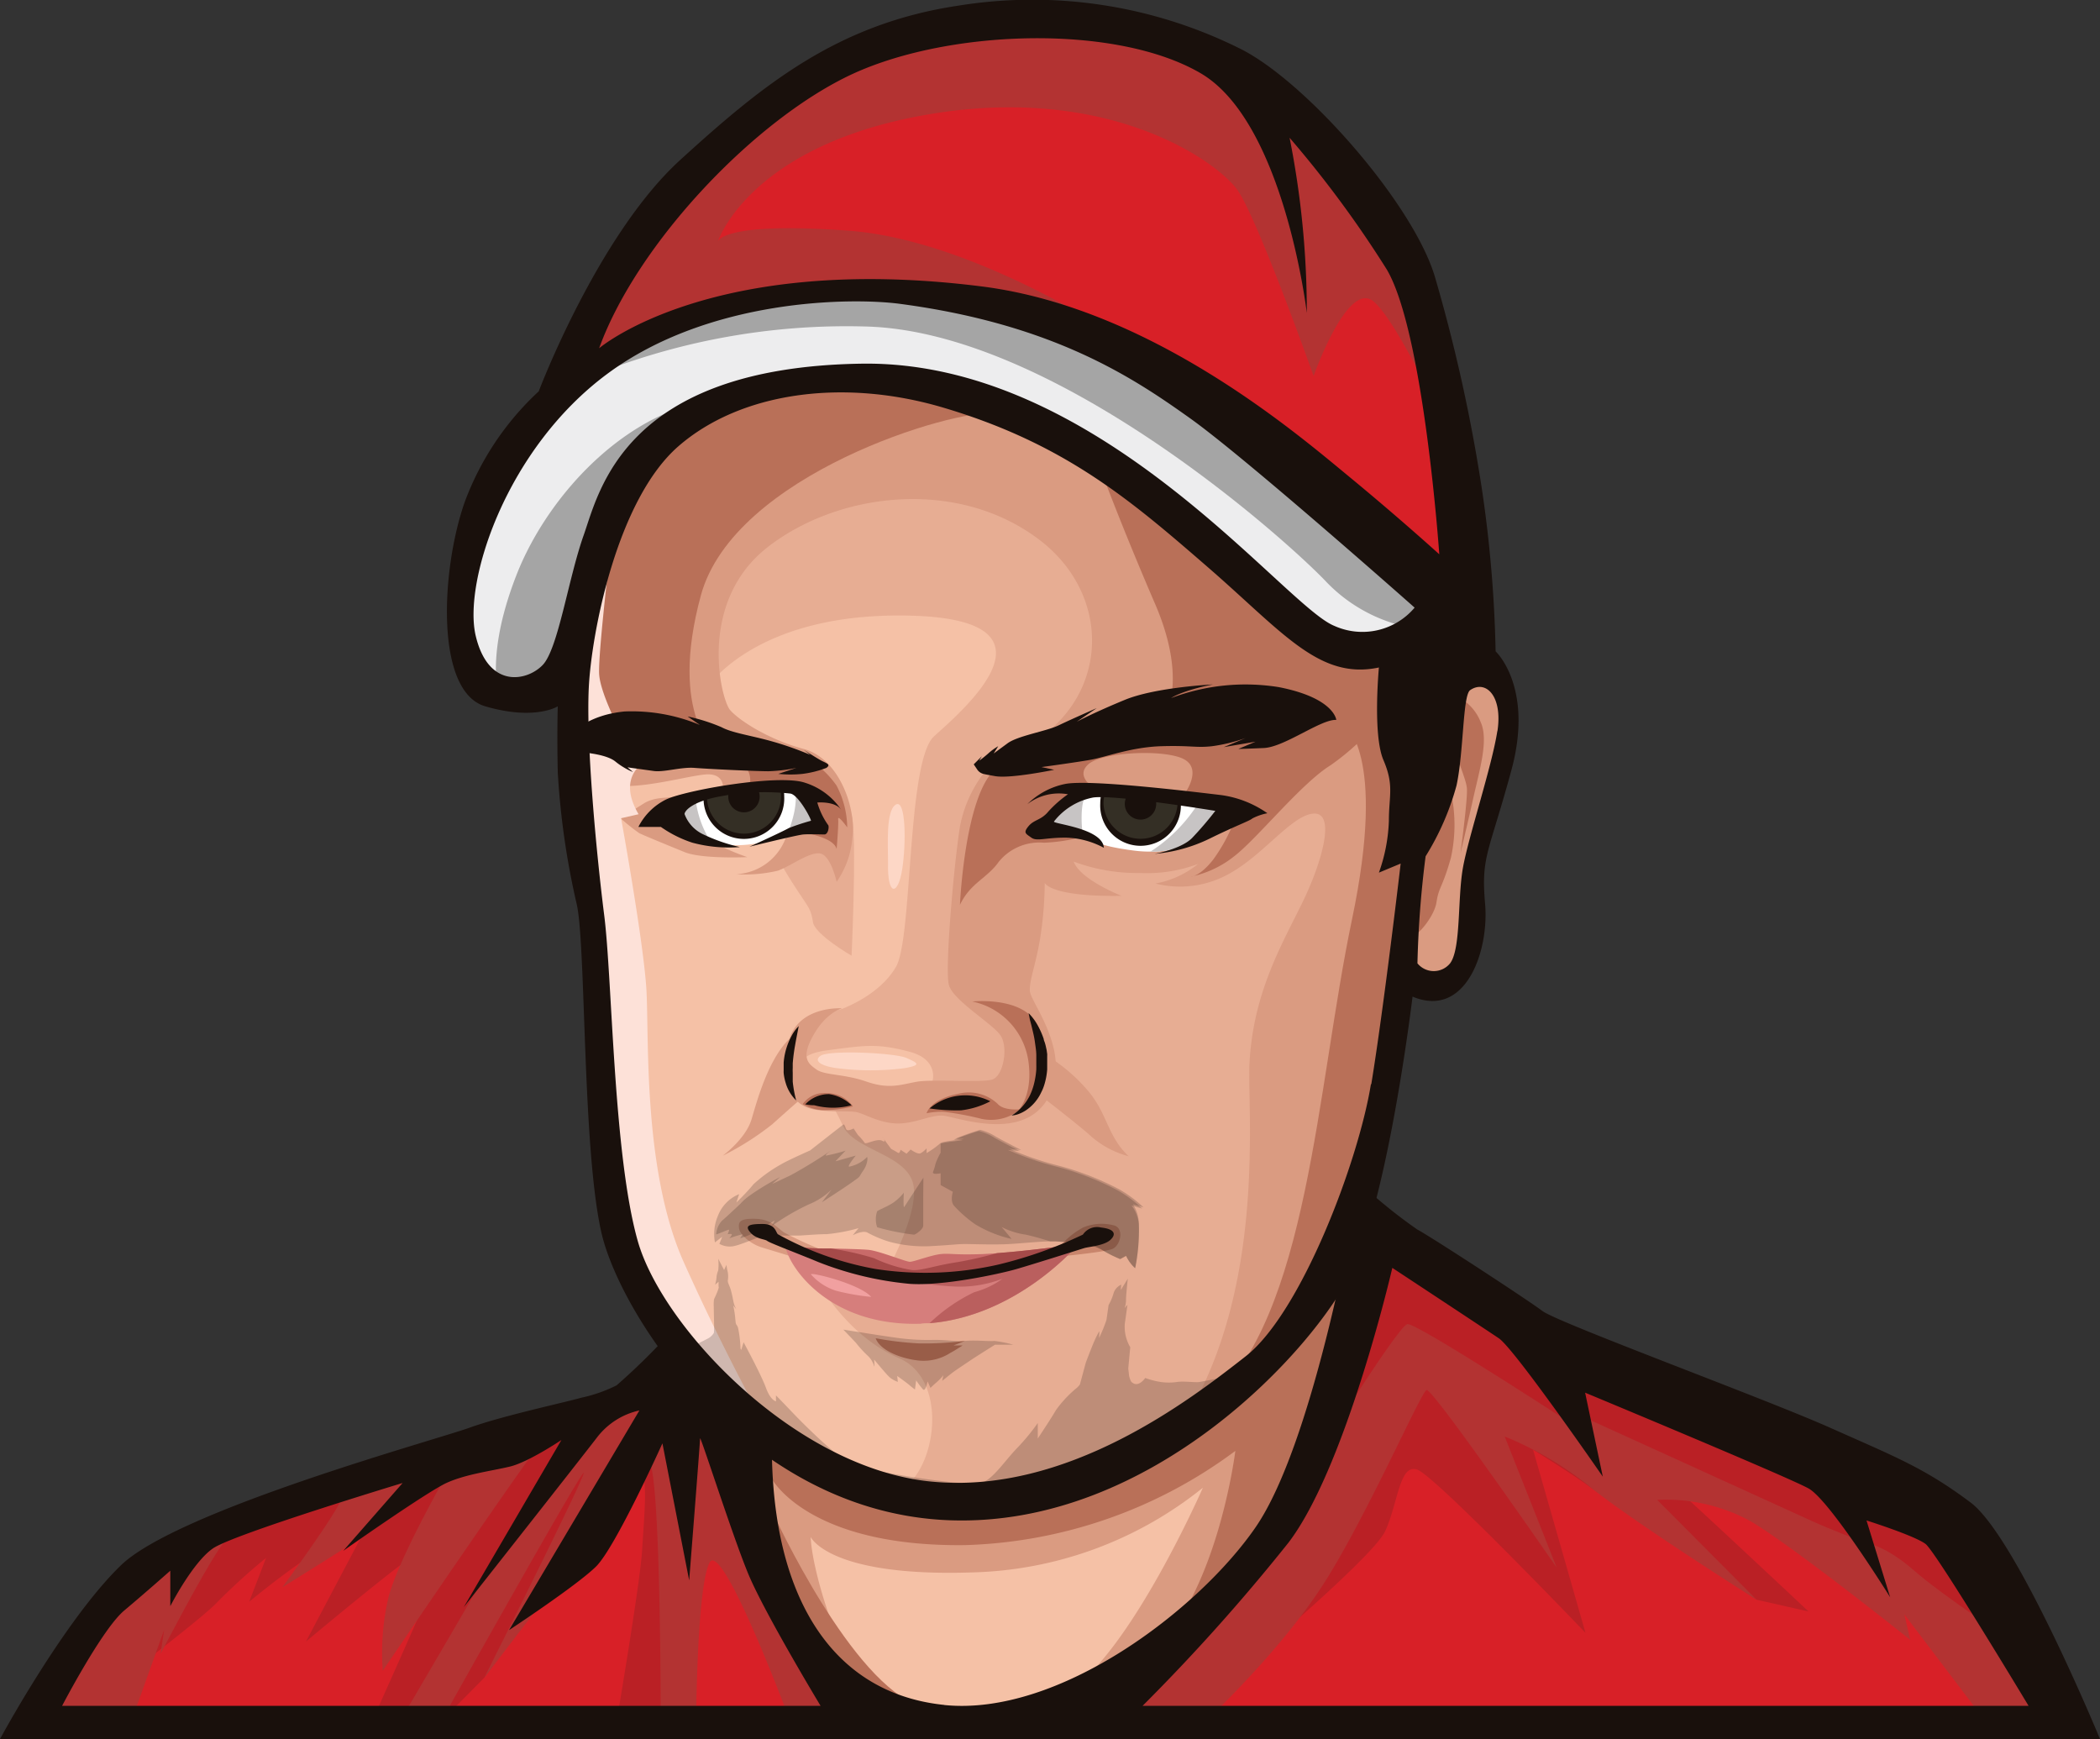 <svg xmlns="http://www.w3.org/2000/svg" viewBox="0 0 231.58 191.75"><rect x="0" y="0" width="231.58" height="191.75" fill="#333333" stroke="none"/><defs><style>.cls-1{fill:#f5c1a6;}.cls-2{fill:#d82027;}.cls-3{fill:#ba2025;}.cls-4{fill:#b33332;}.cls-5,.cls-8{fill:#da9b81;}.cls-6{fill:#b97058;}.cls-12,.cls-7{fill:#19100c;}.cls-8{opacity:0.5;}.cls-9{fill:#ededee;}.cls-10{fill:#c96a69;}.cls-11{fill:#d67e7c;}.cls-12{opacity:0.2;}.cls-13{fill:#fde1d8;}.cls-14{fill:#ba5f5e;}.cls-15{fill:#f1a0a0;}.cls-16{fill:#a54a49;}.cls-17{fill:#fdd7c6;}.cls-18{fill:#a5a5a5;}.cls-19{fill:#fff;}.cls-20{fill:#342f25;}.cls-21{fill:#c7c4c4;}</style></defs><g id="Layer_2" data-name="Layer 2"><g id="Layer_1-2" data-name="Layer 1"><path class="cls-1" d="M150.15,141.6s-6,22.39-13.17,31.91a95,95,0,0,1-16,16.3H95.66l-.18-.17c-1.12-1.11-7.45-7.54-10.4-14.3-3.26-7.44-2.7-18.4-2.7-18.4a37.27,37.27,0,0,0,23.48,8.43c13.88-.2,33-12.85,36.34-17.81s6.12-9.28,6.12-9.28Z"/><path class="cls-2" d="M228.45,189.81H3.72s7.23-13.89,12.91-17.5,33.15-12.13,33.15-12.13,13.35-4.5,15.14-4.7S75.51,151,75.51,151s4.29,4.2,4.39,4.49,5.5,16.14,6.71,20.15,9.42,12.42,9.23,13.3,24.35,0,24.35,0,20.15-17.11,23.28-24.35,9.78-27.75,9.78-27.75l20.83,12s35.89,14.9,40.39,17.93S228.45,189.81,228.45,189.81Z"/><path class="cls-3" d="M134.24,186.16s17.09-14.21,18.52-17.34,1.55-7.44,3.52-6.78,18.56,18,18.56,18l-5.78-20.19s4.49,2.77,6.39,4.2,18.25,12.34,18.25,12.34l5.74,1.3s-16.95-15.94-17.86-16.44,12.78.37,14.21,2.08-22.8-13.81-23.32-14.14-19.71-9.38-19.71-9.38Z"/><path class="cls-3" d="M68,189.81s2.61-15.35,2.81-18.87.78-8.91-.4-8.47S53.4,185,53.4,185l-4.75,4.79s6.9-15,6.21-14.28-11.34,15.26-11.34,15.26H40.59s8.42-18.68,8.46-19.46-1.49-.82-3.09,0S33.74,181,33.74,181l7.06-13.36s-1.36.7-4.22,2.31a100.11,100.11,0,0,0-9.1,6.66l1.86-4.83A67.75,67.75,0,0,0,24,176.62c-1.37,1.55-10.76,8.69-10.76,8.69l8.32-15.64s41.69-13.35,42.54-13.77,9.58-6,9.58-6l7.84,7.5s-4.51,10.9-5.1,11.47-2.76.56-3.23,3.4.7,18.48.7,18.48Z"/><path class="cls-4" d="M87.14,189.81c-.2-.59-7.53-20.14-8.9-17.5s-1.47,17.11-1.47,17.11l-3.91-.2s0-30.52-1.57-28S53.4,185,53.4,185s11.44-22.79,10.95-22.59-15.7,27.38-15.7,27.38l-5.13,1s18.58-31.59,18.39-32-.88-1-2,0-17.7,25.43-17.7,25.43a26.66,26.66,0,0,1,.59-7.92c1-4.21,6.45-13.7,6.45-13.7s-4,3.28-7.12,5.42-11,7-11,7,7.39-10,6.65-10.36-11.56,3.67-13.07,5.4-7,12.3-7,12.3l.39-2.64-3.62,10.07H2.44S14.26,174,17.84,171.62s49.6-16.4,50.16-17.2,5.64-4.48,5.64-4.48l8.81,9.46s-.53,7.65,2,13.69,11.16,16.72,11.16,16.72Z"/><path class="cls-4" d="M132.94,189.81s7.82-7.3,12.65-14.6,11.08-21.7,11.73-21.94,14.35,19.59,14.35,19.59l-5.74-14.47a37.46,37.46,0,0,1,9.52,5.65c5.21,4.13,18.25,12.34,18.25,12.34l-10.95-11a19.56,19.56,0,0,1,10.17,2.28c4.7,2.73,17.74,13.16,17.74,13.16L210,178l9,11.86h7.69s-9.51-19.8-14.34-22.16-29.6-11.64-35.47-15.6-25.29-15.83-25.29-15.83-7.41,26.49-10.17,30.77-21.23,21.94-21.23,21.94Z"/><path class="cls-3" d="M143.5,163c.75-.75,10.63-16.82,11.7-17s20.35,12.45,20.35,12.45l-2.11-2.74s24.5,11.14,26.36,12,5.67,2.31,5.67,2.31,2.35.29,5.58,3.13,11.11,8,11.11,8l-11.67-16.47S175.6,150,174.84,149.41s-14.75-9.67-15.53-9.61-7.72-3.58-7.72-3.58-2.45,12.42-3.92,14.77S143.5,163,143.5,163Z"/><path class="cls-5" d="M150.15,141.6s-6,22.39-13.17,31.91a91.18,91.18,0,0,1-10.9,11.9c-3,2.78-5.14,4.4-5.14,4.4h-6.38a8.9,8.9,0,0,1,3-3.13c7-4.17,15.09-22.64,15.09-22.64a42.23,42.23,0,0,1-25.46,9.34c-15.81.52-17.79-3.91-17.79-3.91s0,2.61,1.92,8.34,9.38,11.51,9.38,11.51a38.54,38.54,0,0,1-5.25.32c-1.12-1.11-7.45-7.54-10.4-14.3-1.82-4.16-2.45-9.43-2.65-13.26-.16-3-.05-5.14-.05-5.14a37.27,37.27,0,0,0,23.48,8.43c13.88-.2,33-12.85,36.34-17.81s6.12-9.28,6.12-9.28Z"/><path class="cls-6" d="M150.15,141.6s-6,22.39-13.17,31.91a91.18,91.18,0,0,1-10.9,11.9,3.6,3.6,0,0,1,1.2-3.37c7.09-6.9,8.95-22.06,8.95-22.06a52.38,52.38,0,0,1-29.81,10.39C89,170.58,85.08,163,85.08,163s-1.09-.3-2.65-.9c-.16-3-.05-5.14-.05-5.14a37.27,37.27,0,0,0,23.48,8.43c13.88-.2,33-12.85,36.34-17.81s6.12-9.28,6.12-9.28Z"/><path class="cls-6" d="M85.38,167.12s8.58,18.65,16.12,21C101.5,188.09,87.24,187.56,85.38,167.12Z"/><path class="cls-7" d="M217.31,165.67c-5.09-3.81-8.22-5-15.46-8.23s-30-11.57-31.75-12.88-12.12-8.08-13.82-9a55.79,55.79,0,0,1-6.11-4.92L73.35,147.56A72,72,0,0,1,68,152.75a16.12,16.12,0,0,1-3.91,1.37c-2.06.58-8.71,2-12.36,3.32s-32.14,9.1-38.4,15.16S0,191.75,0,191.75H231.58S222.39,169.47,217.31,165.67ZM6.85,188.09s4.4-8.45,6.84-10.5,5.09-4.4,5.09-4.4v3.91s2.44-4.79,4.69-6.36,20.93-7.22,20.93-7.22L37.85,171s9.29-6.55,11.44-7.51,4.89-1.29,6.94-1.78,5.68-2.93,5.68-2.93L51.15,177.2s12.61-16,14.67-18.68a8.06,8.06,0,0,1,4.69-3L56.14,179.74s7.43-4.89,9.58-7,7.33-13.59,7.33-13.59L76,174.26s1.2-15.16,1.2-15.65,3.52,10.57,5.29,14.87,8,14.61,8,14.61Zm97.27-.1c-12.65-1.31-19.18-12.38-19-29.21s64-24.39,64-24.39-4.4,24.91-10.65,34S116.77,189.29,104.12,188Zm37.95-17.87c6.39-8.34,11.47-30.32,11.47-30.32s10,6.59,11.74,7.76,11.47,15.26,11.47,15.26l-1.95-9.26s22.29,9.26,24.64,10.56,9,12,9,12l-2.61-8.47s5.35,1.69,6.52,2.6,11.35,17.84,11.35,17.84H126A214.34,214.34,0,0,0,142.07,170.12Z"/><path class="cls-1" d="M156,94.1s-3.39,31.69-7.43,41.6c-2.23,5.45-8.79,14.51-18.2,21.24-7.67,5.49-17.24,9.44-27.88,8.62a31.75,31.75,0,0,1-4.71-.72h0c-20.35-4.68-29.32-28.06-29.93-31-.65-3.13-3.17-30.38-3-32.08s-1.44-11.5-1.67-16.11c0-.36,0-.68,0-1v-13S66,54.33,77.12,46a21.27,21.27,0,0,1,10.13-4.18C106.86,39.2,123,52.11,123,52.11S137.23,66.33,144.68,70s9.84,1.56,9.84,1.56S157.07,85.38,156,94.1Z"/><path class="cls-5" d="M90.66,137.82a38.64,38.64,0,0,1-4.21-1.93c-.8-.56-1.41-1.45-3.13-1.5s-1.92.32-1.82,1.05,1.3,1.73,2.5,2.1,4,1.22,4.41,1.33S90.66,137.82,90.66,137.82Z"/><path class="cls-6" d="M116.67,137.69a9,9,0,0,1,2.77-2.34,5.32,5.32,0,0,1,3.38-.24c1.15.26.8,2.16-.12,2.59s-7.54,1-7.54,1Z"/><path class="cls-8" d="M88.37,117.22c.08.29.14.5.15.55S88.31,117.59,88.37,117.22Z"/><path class="cls-8" d="M156,94.1s-3.39,31.69-7.43,41.6c-2.23,5.45-8.79,14.51-18.2,21.24-7.67,5.49-17.24,9.44-27.88,8.62a31.75,31.75,0,0,1-4.71-.72c5.21-.52,7.43-12.45,1.4-15.06S90,141,90,141l7.89-1s3.89-7,2.67-9.91-6.45-3.39-7.63-6-1.68-2.66-1.68-2.66l5.28.05a32.73,32.73,0,0,0,5.25-.81c1.22-.47,2.24-3.7-1.41-4.68s-5-.72-9.06-.19c-2.29.29-2.89,1-3,1.47a6.44,6.44,0,0,1-.07-3.56c.62-1.59,4.57-2.45,4.57-2.45s4.15-1.46,6-4.66S100,83.93,103,81.19s15-12.78-2.38-13.3-22.69,8-22.69,8L76,61.12s0-3,1.16-15.13a21.27,21.27,0,0,1,10.13-4.18C106.86,39.2,123,52.11,123,52.11S137.23,66.33,144.68,70s9.84,1.56,9.84,1.56S157.07,85.38,156,94.1Z"/><path class="cls-8" d="M93.91,105.38s.53-11.58.12-14.92-4.51-3.4-4.51-3.4L88.6,93l-2.19,2.74s.56,1,1.67,2.67,1.37,1.89,1.57,3.26S93.91,105.38,93.91,105.38Z"/><path class="cls-5" d="M160.06,74.68s3.91-.45,5.18,1.08,1.2,7.84,0,10.78-2.83,7.17-2.77,10.17-.45,17-7.62,10.4l1-14.77Z"/><path class="cls-9" d="M160.51,65.41a15,15,0,0,1-2.58,3.41c-2.07,2.06-5.33,4-9.62,2.64-7.81-2.53-26.28-26-44.84-28.17-9.12-1.1-16.65-1-22.48.62C75,45.62,70.71,49,68.39,54.59a151.11,151.11,0,0,0-6.78,20.09,14.29,14.29,0,0,1-6.81,1,6,6,0,0,1-2.58-1c-3.52-2.56,0-17.81,0-17.81A53.67,53.67,0,0,1,64.64,41.7a36.94,36.94,0,0,1,18.1-8.47c20.08-3,35.2.71,46.81,8.23S160.51,65.41,160.51,65.41Z"/><path class="cls-2" d="M161.89,66.59s-18.14-18.38-38.74-28.3a62.9,62.9,0,0,0-16.68-5.62c-26.34-4.46-43.25,8.79-43.25,8.79C64.7,33.94,72.62,20.09,87,10.65s35.34-10.83,46-4.83,22.17,21.26,23.22,25.56c.42,1.71,1.4,7.65,2.42,14.18C160.25,55.41,161.89,66.59,161.89,66.59Z"/><path class="cls-5" d="M156,94.1s-3.39,31.69-7.43,41.6c-2,4.84-7.38,12.53-15.15,18.9h0c-1,.8-2,1.58-3,2.33,9.29-14.74,7.11-34.46,7.37-39.68.4-7.87,3.66-13.25,5.87-17.81s3.65-9.91,1.18-9.73-5.68,4.84-9.72,6.86a11.07,11.07,0,0,1-7.71.85,10.36,10.36,0,0,0,4.71-2.16,16,16,0,0,1-6.39,1A20,20,0,0,1,118.4,95c.72,2,5.28,3.78,5.28,3.78-7.89.13-8.47-1.43-8.47-1.43a41.12,41.12,0,0,1-.53,6.26c-.52,3-1.17,4.43-1.11,5.67s4.77,6.84,2,11.8-10.25,2-11.62,1.93-3.1.9-5,.87-3.49-1-4.43-1.24-4.17.13-5.74-.62S86,119.17,86.93,115s5.94-3.82,5.94-3.82-1.72.4-3.16,2.94-.58,3.16.33,3.81,3,.46,5.54,1.34,3.85.29,5.57,0,7,.13,8.25-.23,1.83-3.58.92-4.89-5.22-3.85-5.68-5.54.53-13.1,1.22-17.47a14.08,14.08,0,0,1,3.89-7.34c12.53-4.08,13.87-17.44,4.87-24.28s-22.1-5.29-29.93.78-5.21,16.82-4.17,18,4.3,3.27,8.13,4.29S94.43,89,94,92.32a9.84,9.84,0,0,1-1.74,4.91s-.65-3-1.87-3.13S87.3,95.44,85.8,96a15.53,15.53,0,0,1-4.6.39,6.14,6.14,0,0,0,5.51-4.17s-10-.59-8.73.29a26.51,26.51,0,0,0,4.43,2s-5,.23-6.91-.55-4.4-1.8-5-2.09a21.1,21.1,0,0,1-2.08-1.66L71,88.59c1.24-.78,2.73-.55,3.29-.75s5.43-1.19,5.43-1.19,0-1.45-2-1.25-6.16,1.4-9.35,1.27a18.47,18.47,0,0,1-5.08-1c0-.36,0-.68,0-1v-13s4.41-27.25,24-29.86S123,52.11,123,52.11,137.23,66.33,144.68,70s9.84,1.56,9.84,1.56.21,1.15.49,3C155.69,79.08,156.77,87.89,156,94.1Z"/><path class="cls-6" d="M111.82,122.94s2.11-1.49,1.62-5.68a7.87,7.87,0,0,0-6.22-6.83s4.63-.5,6.66,1.8S115.73,121.26,111.82,122.94Z"/><path class="cls-6" d="M105.62,120.62A4.64,4.64,0,0,1,110,121.7c.71.83,2.54.61,2.54.61a5.1,5.1,0,0,1-4.3,1.06,33.37,33.37,0,0,0-4.17-.78,8.28,8.28,0,0,0-1.89.16S102.56,121.22,105.62,120.62Z"/><path class="cls-6" d="M94.06,122a3.44,3.44,0,0,0-2.89-1.46,2.86,2.86,0,0,0-2.65,1.2,4.67,4.67,0,0,0,2.66.66A12.4,12.4,0,0,0,94.06,122Z"/><path class="cls-6" d="M105.86,99.77s.52-11.93,3.86-14.93,18.66-5.67,18.66-5.67,2.7-4-1-12.58S121.46,52,121.46,52,135,64.57,140.9,67.68a50,50,0,0,0,9.32,4.09c.39.1,2.72.31,2.72.31v6.28a27.5,27.5,0,0,1-6.18,6c-3.26,2-8.17,8.17-10.69,10.08a11.29,11.29,0,0,1-4.74,2.22s1,0,2.48-1.91a19.1,19.1,0,0,0,2.35-4.35s-.13-1.44-1-1.61-4.65-1.09-4.65-1.09,2.12-2.72.17-3.92-9-.9-10.61.45.61,2.69.61,2.69-2.74,1.48-2.87,1.57-1.82,2.17-2.26,2.52,4,1.21,4,1.21a18.93,18.93,0,0,1-4.43.7,5.76,5.76,0,0,0-5,2.13C108.86,96.84,107,97.36,105.86,99.77Z"/><path class="cls-6" d="M79.09,83s-5.43-4-1.8-17.35,28-20.6,32.43-20.08S90,36.2,77.29,44.29,64.16,67.57,64.16,67.57v13s4.4.42,5.18.52S79.09,83,79.09,83Z"/><path class="cls-6" d="M92.26,93.62s.23-2.69.17-3.28,1,.89,1,.89a10.22,10.22,0,0,0-1.19-4.63,10.78,10.78,0,0,0-2.87-2.77H81.67s1.54,1.4.91,2.88c0,0,4.59-.41,5.44.11s1.5,3,1.56,3.13.39.72.28.91a11.82,11.82,0,0,1-2.17.82S91.89,92.1,92.26,93.62Z"/><path class="cls-5" d="M88.08,121.38s-1.08.93-2.91,2.58a31.13,31.13,0,0,1-5.48,3.48s2.52-1.83,3.18-4,2.17-8.09,5.43-9.82Z"/><path class="cls-5" d="M115.5,116.43a18.9,18.9,0,0,1,4.66,4.06c2,2.49,2,4.82,4.3,7A10.19,10.19,0,0,1,120,125c-2.64-2.22-5.27-4.19-5.27-4.19Z"/><path class="cls-10" d="M117.59,137.35c-1.06.44-11.26,4.08-17.29,3.61s-13.46-3.51-13.69-3.61a32.24,32.24,0,0,0,5,.31c1.9.05,3.73.09,4.3.17,1.21.17,4,1.3,4.43,1.3s2.35-.74,3.39-.85,1.39.11,4.62,0l1.6-.09C113.18,137.94,117.44,137.37,117.59,137.35Z"/><path class="cls-11" d="M118.77,137.35c-.1.11-6.66,7.77-16.26,8.55-.33,0-.66,0-1,.06-10.21.3-14.6-6.39-14.91-8.61,0,0,4.24,3.11,12.71,3.38.65,0,1.33,0,2,0A53.21,53.21,0,0,0,118.77,137.35Z"/><path class="cls-12" d="M125.59,135a21.23,21.23,0,0,1-.41,4.84,4.3,4.3,0,0,1-1-1.36l-.65.35a14.36,14.36,0,0,1-1.72-.84,5.42,5.42,0,0,0-2.22-.82c-.78-.1-2.51-.26-3.2-.29h-.58c-1.07,0-3.09.21-4.47.29-1.69.1-4.14,0-4.92,0s-1.4.1-3.55.22a14.61,14.61,0,0,1-4.83-.48,12.92,12.92,0,0,1-2.38-1c-.55-.29-1.63.3-1.63.3l.65-.79a19.35,19.35,0,0,1-3.49.66c-1.1,0-2.72.16-3.19.16s-3.62,0-3.81,0-2.12.88-3.13,1.13a2.33,2.33,0,0,1-1.73-.22l.31-.78-.8.62a5.08,5.08,0,0,1,.33-2.93,4.22,4.22,0,0,1,2.34-2.39l-.3.92s1.18-1.14,1.87-2a15.85,15.85,0,0,1,3.08-2.22c.63-.39,3.18-1.52,3.18-1.52S92.87,124.08,93,124s.2.27.33.53.8-.1.8-.1l.47.71a6.34,6.34,0,0,1,.75.87c.1.23,1.37-.52,1.92-.23s.14-.29,0-.45l1,1.35s.56.3.75.43.29-.33.29-.33l.66.43.45-.46s.75.55,1.08.42a2.36,2.36,0,0,0,.68-.55l0,.52a9.37,9.37,0,0,0,1.5-1.07.39.39,0,0,1,.2-.1c.59-.19,2.32-.33,2.41-.39a5.72,5.72,0,0,0-1,0,27.74,27.74,0,0,1,2.8-1,5.9,5.9,0,0,1,1.78.78c1.12.62,2.74,1.44,2.74,1.44l-1.3-.13a34.08,34.08,0,0,0,5.58,1.9,31.85,31.85,0,0,1,6.52,2.56,13.55,13.55,0,0,1,2.69,2l-1.17-.34A4.07,4.07,0,0,1,125.59,135Z"/><path class="cls-12" d="M101.81,131.92s0,2.83,0,3.22-.75.92-1,1a25,25,0,0,1-4.08-.82,2.72,2.72,0,0,1,0-1.76c.16-.16,1.08-.49,1.76-.94a5.48,5.48,0,0,0,1.18-1.11s-.1,1.82.06,1.56,2.1-3.22,2.1-3.22Z"/><path class="cls-12" d="M125.59,135a21.23,21.23,0,0,1-.41,4.84,4.3,4.3,0,0,1-1-1.36l-.65.35a14.36,14.36,0,0,1-1.72-.84,5.42,5.42,0,0,0-2.22-.82c-.78-.1-2.51-.26-3.2-.29h-.58c-1.1-.35-2.13-.63-2.74-.75a8.48,8.48,0,0,1-2.61-.83s1,1.18,1.09,1.31a13.48,13.48,0,0,1-4-1.61,14.16,14.16,0,0,1-2.3-2c-.52-.53-.17-1.59-.17-1.59l-1.35-.74v-1.3s-1,.22-.83-.18.22-.74.31-1a8.24,8.24,0,0,1,.52-1.09s0-.45,0-1c.59-.19,2.32-.33,2.41-.39a5.72,5.72,0,0,0-1,0,27.74,27.74,0,0,1,2.8-1,5.9,5.9,0,0,1,1.78.78c1.12.62,2.74,1.44,2.74,1.44l-1.3-.13a34.08,34.08,0,0,0,5.58,1.9,31.85,31.85,0,0,1,6.52,2.56,13.55,13.55,0,0,1,2.69,2l-1.17-.34A4.07,4.07,0,0,1,125.59,135Z"/><path class="cls-12" d="M95.58,127.61c.1-.2.2.62-.39,1.47s-.17.52-1.13,1.21-3.43,2.28-3.43,2.28l1.07-1.4a7.76,7.76,0,0,1-2.51,1.63,26.41,26.41,0,0,0-4.09,2.39l.34-.63s-1.06.65-1.76,1.1a10.48,10.48,0,0,1-2.05.88,3.08,3.08,0,0,1,.29-.45,12.05,12.05,0,0,0-1.49.45s.33-.38.26-.45-.45,0-.45,0,.24-.5.13-.5-1.48.61-1.39.5a2.42,2.42,0,0,1,.63-1.48c.63-.54,2.17-2,2.17-2l-.41.63s0-.48,1.37-1.46,3.28-2,3.28-2l-.87.77,2-.94a51.94,51.94,0,0,0,4.69-2.89s-1,.68-.73.7a19.2,19.2,0,0,0,2.13-.54l-1.11,1.17,2.24-.63s-1,1.22-.72,1.22A3.74,3.74,0,0,0,95.58,127.61Z"/><path class="cls-6" d="M96.57,147.56a36.6,36.6,0,0,0,4.81.57,35.76,35.76,0,0,0,5.05-.28l-1.27.5h1s-1,.65-1.34.81a5.43,5.43,0,0,1-3.58.85C99.2,149.78,97,148.83,96.57,147.56Z"/><path class="cls-13" d="M67.58,58.32s-1.65,13.65-1.51,16,2.78,7.21,3,7.57a22,22,0,0,0,2.25,2s-3.46,1.54-.9,5.89l-1.93.44S71,104,71.29,109.23s-.39,19.89,4.11,29.94,9.1,18.27,9.1,18.27S70,148.35,67.87,133.87,63.79,92.74,63.5,88.72s-.28-5.28-.28-8.18a68.57,68.57,0,0,1,.54-11.7C64.48,64.73,67.58,58.32,67.58,58.32Z"/><path class="cls-6" d="M156,94.1s-3.39,31.69-7.43,41.6c-2,4.84-7.38,12.53-15.15,18.9,10.85-9.43,11.76-34.55,15.67-53.2S148.2,80,148.2,79.63c0,0,3.83-3.09,6.81-5.1C155.69,79.08,156.77,87.89,156,94.1Z"/><path class="cls-12" d="M93,146.61s4.89.78,6.25.95a25.08,25.08,0,0,0,3.78.18c1.58,0,2.27.21,3.45.11s2.82.08,3.12,0a13.11,13.11,0,0,1,2.13.42h-2s-2.27,1.42-2.73,1.74-1.63,1.08-2,1.37-1.1.88-1.1.88l.13-.62a5.8,5.8,0,0,1-.75.78c-.39.33-.67.62-.67.62l-.32-.72s-.22,1.15-.5.89a11.07,11.07,0,0,1-.76-1l-.13,1a6.86,6.86,0,0,1-.62-.49c-.43-.36-1.34-1-1.34-1l.07.65a3,3,0,0,1-.85-.46c-.36-.29-1.76-2-1.76-2s.06.92,0,.75a2.49,2.49,0,0,0-.74-1.2,12.26,12.26,0,0,1-1.25-1.37C94.21,147.86,93,146.61,93,146.61Z"/><path class="cls-12" d="M132.22,152.39c-.45.06-1.76-.13-2.48,0a6.38,6.38,0,0,1-1.69,0,8.86,8.86,0,0,1-1.76-.45s-.72,1.09-1.44.5l-.09-.07a2.35,2.35,0,0,1-.25-.69l-.09-.78.16-1.72.06-.63a4.44,4.44,0,0,1-.6-2.6c.1-.68.29-2.08.29-2.08l-.31.36a2.54,2.54,0,0,0,.15-.85c0-.59.2-2.39.2-2.39s-.62,1-.72,1.18,0-.52,0-.52a1.52,1.52,0,0,0-.83.88,5.8,5.8,0,0,1-.57,1.37l-.23,1.63a16,16,0,0,1-.82,2s.07-.84,0-.71a13.58,13.58,0,0,0-.71,1.5c-.33.81-.75,1.92-.75,1.92l-.65,2.41a2.48,2.48,0,0,1-.32.36,12.84,12.84,0,0,0-2.33,2.48c-.39.71-2,3.13-2,3.13v-1.71a23.28,23.28,0,0,1-2.27,2.75c-1.44,1.5-2.56,3.3-3.86,3.83s-12.44-1.22-14.27-2-5.84-4.89-6.77-5.87-1.7-1.76-1.7-1.76v.65s-.59-.07-1.11-1.5S82,148,82,148l-.26.85-.08-.15a12.73,12.73,0,0,0-.28-2.33c-.22-.52-.22-.13-.29-.91a11.11,11.11,0,0,0-.23-1.5l.33.39a3.13,3.13,0,0,1-.33-.94c-.13-.62-.06-.36-.22-1s-.4-.92-.38-1.21a2.78,2.78,0,0,0,0-.91,6.84,6.84,0,0,1-.15-.82l-.26.56-.65-1.24a5.46,5.46,0,0,1,0,1.3,2.84,2.84,0,0,0-.18.65c0,.36-.16.92-.16.92l.38-.33v.56s.12-.07-.19.68-.31.55-.34,1,.1,3.29,0,3.42h0a1.72,1.72,0,0,1-.68.62c-1,.51-2.47,1.24-2.47,1.24s7.42,13.11,22.29,16,33.4-7,39.18-13.38C137,151.46,132.68,152.32,132.22,152.39Z"/><path class="cls-6" d="M161.06,77a5.28,5.28,0,0,1,2.22,2.61c.91,2-.13,5.3-.83,8.47s-1.35,5.74-1.39,6,.83-6.13.7-7.21-.89-2.48-1.25-4.39S161.06,77,161.06,77Z"/><path class="cls-6" d="M160,87.32a16.85,16.85,0,0,1,0,7.26c-.94,3.35-1.33,3.17-1.59,4.91s-2.61,4.35-2.65,3.39.11-8.34.53-9.43S159.37,87.1,160,87.32Z"/><path class="cls-14" d="M118.77,137.35c-.1.11-6.66,7.77-16.26,8.55a18.79,18.79,0,0,1,4.93-3.42,9.44,9.44,0,0,0,3.11-1.48,13.24,13.24,0,0,1-5,.87,38.14,38.14,0,0,1-6.6-.87l.4-.27c.65,0,1.33,0,2,0A53.21,53.21,0,0,0,118.77,137.35Z"/><path class="cls-15" d="M96.07,143a24.94,24.94,0,0,1-3.84-.67,6.15,6.15,0,0,1-2.8-1.81C89.32,140.22,94.82,141.56,96.07,143Z"/><path class="cls-16" d="M117.59,137.35c-1.06.44-11.26,4.08-17.29,3.61s-13.46-3.51-13.69-3.61a32.24,32.24,0,0,0,5,.31,32.86,32.86,0,0,1,4.77,1.07,15.54,15.54,0,0,0,4.18,1.31c1.08.09,2.39-.47,5-.87a42,42,0,0,0,4.39-1C113.18,137.94,117.44,137.37,117.59,137.35Z"/><path class="cls-17" d="M92.29,117.78c-1.29-.16-2.72-.67-1.83-1.35s8.22-.35,9.52.23,1.63.78-.23,1.12A29.53,29.53,0,0,1,92.29,117.78Z"/><path class="cls-17" d="M97.93,95.14c0-2-.26-5.73.85-6.42s1.17,4.21.71,7.14S97.84,98.86,97.93,95.14Z"/><path class="cls-4" d="M158.71,45.56c-2-4.22-5.35-10.76-7.25-12.33-2.87-2.37-6.6,8.23-6.6,8.23s-6.18-17.38-8.4-20.51-14.15-11.71-34-8.35c-18.56,3.14-22.81,12.68-23.29,14,.28-.49,2.14-2.06,14.31-1.17,14.32,1,31.14,12.52,31.14,12.52l-1.44.39a62.9,62.9,0,0,0-16.68-5.62c-26.34-4.46-43.25,8.79-43.25,8.79C64.7,33.94,72.62,20.09,87,10.65s35.34-10.83,46-4.83,22.17,21.26,23.22,25.56C156.71,33.09,157.69,39,158.71,45.56Z"/><path class="cls-18" d="M81,43.91C75,45.62,70.71,49,68.39,54.59a151.11,151.11,0,0,0-6.78,20.09,14.29,14.29,0,0,1-6.81,1c-.3-2.36-.15-6.34,2.12-12.19C60.56,54.07,70.26,43.94,81,43.91Z"/><path class="cls-18" d="M160.51,65.41a15,15,0,0,1-2.58,3.41,16.5,16.5,0,0,1-1.64.51A17.4,17.4,0,0,1,146.11,64c-4.83-5-30.16-27.54-50.72-28A74.85,74.85,0,0,0,64.64,41.7a36.94,36.94,0,0,1,18.1-8.47c20.08-3,35.2.71,46.81,8.23S160.51,65.41,160.51,65.41Z"/><path class="cls-19" d="M136.09,89.38l-.43.35c-.77.62-2.36,1.89-3.07,2.39a9.35,9.35,0,0,1-5.72,1.78,13.2,13.2,0,0,1-1.73-.1c-4.22-.53-5-1.29-5-1.29l-.69-.19a35.65,35.65,0,0,1-3.9-1.26c-.34-.25,2-2.61,3.84-3.63a3.81,3.81,0,0,1,1.29-.46h.8c.63,0,1.5.09,2.51.18s1.91.2,3,.33c.82.1,1.66.22,2.49.34l.37,0,.66.11a29.9,29.9,0,0,1,5.06,1.12A2.56,2.56,0,0,1,136.09,89.38Z"/><path class="cls-19" d="M90.3,90.42a3,3,0,0,1-.9.68L86.81,92l-.68.23a13.61,13.61,0,0,1-7.37.77l-.34-.07c-3.48-.85-5-2.71-4.57-3.37a7,7,0,0,1,2.84-1.57h0l.91-.3.37-.1A21.47,21.47,0,0,1,80.52,87c.28-.05.56-.08.85-.11l1.95-.22c1-.1,1.82-.18,2.57-.2h.38a7,7,0,0,1,1.31.11,1.84,1.84,0,0,1,.76.32C89.29,87.61,90.46,90.12,90.3,90.42Z"/><path class="cls-7" d="M130.22,88.6a4.45,4.45,0,1,1-8.89,0,4.57,4.57,0,0,1,.17-1.23h.38c.63,0,1.5.08,2.51.18s1.92.19,3,.32l2.49.34.37.06C130.21,88.39,130.22,88.49,130.22,88.6Z"/><path class="cls-20" d="M129.86,88.6a4.09,4.09,0,0,1-8.17,0,4.15,4.15,0,0,1,.19-1.22c.63,0,1.5.08,2.51.18s1.92.19,3,.32l2.49.34C129.85,88.35,129.86,88.48,129.86,88.6Z"/><path class="cls-7" d="M127.5,88.6a1.73,1.73,0,1,1-3.11-1c.91.08,1.92.19,3,.32A1.75,1.75,0,0,1,127.5,88.6Z"/><path class="cls-7" d="M86.48,87.84a4.45,4.45,0,1,1-8.89,0,1.41,1.41,0,0,1,0-.2l.37-.1A21.47,21.47,0,0,1,80.52,87c.28-.05.56-.08.85-.11l1.95-.22c1-.1,1.82-.18,2.57-.2h.38A4.41,4.41,0,0,1,86.48,87.84Z"/><path class="cls-20" d="M86.12,87.84a4.08,4.08,0,1,1-8.16,0c0-.1,0-.2,0-.3A21.47,21.47,0,0,1,80.52,87c.28-.05.56-.08.85-.11l1.95-.22c1-.1,1.82-.18,2.57-.2A4,4,0,0,1,86.12,87.84Z"/><path class="cls-7" d="M83.77,87.84a1.73,1.73,0,1,1-3.46,0,1.76,1.76,0,0,1,.21-.83c.28-.05.56-.08.85-.11l1.95-.22A1.71,1.71,0,0,1,83.77,87.84Z"/><path class="cls-21" d="M119.8,87.71c-.64.54-.61,3.14-.35,4.61a35.65,35.65,0,0,1-3.9-1.26c-.34-.25,2-2.61,3.84-3.63C119.81,87.45,120,87.54,119.8,87.71Z"/><path class="cls-21" d="M135.66,89.73c-.77.62-2.36,1.89-3.07,2.39a9.35,9.35,0,0,1-5.72,1.78,17.33,17.33,0,0,0,5.06-5,16.31,16.31,0,0,1-1.47-.75,1,1,0,0,1,0-.23,29.9,29.9,0,0,1,5.06,1.12A3.3,3.3,0,0,1,135.66,89.73Z"/><path class="cls-21" d="M76.69,87.94a11,11,0,0,0,1.73,4.94c-3.48-.85-5-2.71-4.57-3.37a7,7,0,0,1,2.84-1.57Z"/><path class="cls-21" d="M90.3,90.42a3,3,0,0,1-.9.68L86.81,92c.6-1.45,1.25-3.58.8-5.27l0-.1a1.84,1.84,0,0,1,.76.32C89.29,87.61,90.46,90.12,90.3,90.42Z"/><path class="cls-7" d="M164.93,71.82A139.93,139.93,0,0,0,163.43,54a179.92,179.92,0,0,0-5.16-23.36c-2.3-8-14.1-21.52-21.41-25.22A51.32,51.32,0,0,0,105.64.63c-13.31,2-21.51,8.7-30.62,17S59.41,43.15,59.41,43.15a31.53,31.53,0,0,0-8.2,12.31C48.61,63,48,76.27,53.51,77.88s8,0,8,0-.1,3,0,7.3a86.21,86.21,0,0,0,2.11,14.61c1,4.7.6,26.92,2.7,36.12s16.11,30.92,38.42,31.72,40.23-18.91,44.33-27.42,6.7-30.32,6.7-30.32c5.86,2.46,8.46-5,8-10.25s.4-5.5,2.9-14.71S164.93,71.82,164.93,71.82ZM94.18,8.08c10.81-4.9,29-5.4,38.23,0s11.7,26.42,11.7,26.42a98.4,98.4,0,0,0-1.9-19.31A120,120,0,0,1,152.92,29.7c4.1,6.9,5.8,31.42,5.8,31.42s-4.4-4-10-8.61S127,34,108.39,31.6c-29.92-3.81-42.32,6.8-42.32,6.8C70.27,26.79,83.38,13,94.18,8.08Zm57,111.47c-1.4,8.61-7.71,25.22-13.81,30s-19.71,15.31-34.72,13.81-29.62-17-32.32-26.52-2.8-28.82-3.7-35.92-2-19.11-1.7-25.12,3.1-20.71,9.9-26.61,18-7.51,29-4.3c13.64,4,21,10.4,29.32,17.61s12.31,12.5,18.91,11.1c0,0-.7,7.41.5,10.21s.6,3.9.6,6.7a18.73,18.73,0,0,1-1.1,5.71l2.4-1S152.62,111,151.22,119.55ZM147.12,69C141.51,66.72,121.2,39.7,95,40.1S66.07,54.21,64.37,59s-2.81,12.51-4.51,14.31-6,2.7-7.4-3.2S55.76,49.51,67,41.2s26.91-8.4,32.22-7.7c17,2.25,25.81,8.2,32,12.61S156,67,156,67A7.54,7.54,0,0,1,147.12,69Zm18,11.61c-.6,3.9-3.2,11.7-3.8,15.11s-.2,8.9-1.41,10.5a2.32,2.32,0,0,1-3.6,0,112.81,112.81,0,0,1,.9-11.8,29.33,29.33,0,0,0,3.41-7.81c.8-3.7.68-9.93,1.5-10.51C163.83,74.92,165.73,76.72,165.13,80.63Z"/><path class="cls-7" d="M107.73,84.8a1.18,1.18,0,0,0,.79.55c.26.06.65.13,1.22.23,1.7.3,6.51-.7,6.51-.7l-1.4-.3s3.7-.5,5.4-.8,4.5-1.4,7.81-1.5,3.8.2,5.6,0a18.35,18.35,0,0,0,3.7-.9l-2.4,1,3.5-.6-1.9.8s.5,0,2.8-.1,6.31-3.2,8-3.1c0,0-.2-2.41-6.31-3.61a23.18,23.18,0,0,0-11.9,1.2s1.1-.8,4.6-1.5c0,0-6.31.3-9.71,1.7s-5.3,2.41-5.3,2.41l2.2-1.5s-2.83,1.24-4.2,1.9-4.55,1.15-5.66,2l-1.5,1.1.5-.8a6.26,6.26,0,0,0-1.1.8,12.42,12.42,0,0,1-1,.8l.3-.5-.9.9Z"/><path class="cls-7" d="M91.13,84.67a11.11,11.11,0,0,1-2.62.66,12.67,12.67,0,0,1-2.68,0l2-.66a17.35,17.35,0,0,1-3.09.37c-1.47,0-6.65-.25-8.15-.37S73.15,85.2,72,85l-2.8-.39.61.52A7.84,7.84,0,0,1,67.9,84c-.94-.81-3.29-1-3.85-1.07s-.83-2.18-.83-2.18,1.65-1.91,5.65-2.3a19.49,19.49,0,0,1,8.3,1.48L75.83,79a20,20,0,0,1,3.73,1.18c1.13.61,3,.87,5.26,1.48a35,35,0,0,1,4.55,1.58l-.72-.56s1.35.88,1.91,1.18S91.67,84.28,91.13,84.67Z"/><path class="cls-7" d="M121.73,93.48a9.35,9.35,0,0,0-4.22-1.12c-2.3,0-3.17.44-3.78,0s-.92-.52-.31-1.26,1.39-.65,2.18-1.61a12.74,12.74,0,0,1,2.17-1.91,5.69,5.69,0,0,0-4.48,1.09,8.25,8.25,0,0,1,4.13-2.22c2.65-.56,14.3.87,17.26,1.22a11.57,11.57,0,0,1,5.08,2,6.22,6.22,0,0,0-1.65.57c-.26.26-1.78.78-4.78,2.26a17.27,17.27,0,0,1-6,1.65s2.91-.52,4.12-1.74a38.4,38.4,0,0,0,2.57-3s-10.87-1.79-13.43-1.48a7.17,7.17,0,0,0-4.36,2.65C116,90.84,121.59,91.3,121.73,93.48Z"/><path class="cls-7" d="M82.65,93.36s5.26-1.3,5.95-1.35,1.92,0,2.31,0,.53-.73.44-1a8.1,8.1,0,0,1-1.22-2.52s2-.18,2.65.82a7.53,7.53,0,0,0-4-3c-2.9-1-13.3.83-15.38,1.87a6.8,6.8,0,0,0-3,3l2.48,0a13.09,13.09,0,0,0,3.48,1.74,15.47,15.47,0,0,0,5.23.48,19.16,19.16,0,0,1-4.1-1.43,4,4,0,0,1-2-2.21c0-.31.77-1.42,4.22-2a26.23,26.23,0,0,1,7.44-.26c.91.13,2.34,2.87,2.28,3A24.92,24.92,0,0,0,87,91.3C86.06,91.82,82.65,93.36,82.65,93.36Z"/><path class="cls-7" d="M102.51,122.22a6.1,6.1,0,0,1,6.7-.79,9.22,9.22,0,0,1-3.23,1A20.68,20.68,0,0,1,102.51,122.22Z"/><path class="cls-7" d="M93.91,121.87a4.54,4.54,0,0,0-2.48-1.23,3.59,3.59,0,0,0-2.63,1.13,4.93,4.93,0,0,0,1,.1A7.94,7.94,0,0,0,93.91,121.87Z"/><path class="cls-7" d="M113.42,111.7a6.45,6.45,0,0,1,1,1.34,8.78,8.78,0,0,1,.68,1.53c0,.13.08.27.12.4s.08.27.11.41l.09.41.06.43a1.52,1.52,0,0,1,0,.21l0,.21,0,.43c0,.28,0,.57,0,.85a7.61,7.61,0,0,1-.32,1.7,4.75,4.75,0,0,1-.33.81,4.84,4.84,0,0,1-1.7,2,3.9,3.9,0,0,1-.76.39,2.63,2.63,0,0,1-.82.18,5,5,0,0,0,1.2-1,5.6,5.6,0,0,0,.83-1.24,6.72,6.72,0,0,0,.48-1.39,9,9,0,0,0,.22-1.47v-.19a1.21,1.21,0,0,0,0-.19v-1.14c0-.51-.09-1-.16-1.52s-.19-1-.32-1.54c-.06-.26-.13-.52-.2-.78S113.51,112,113.42,111.7Z"/><path class="cls-7" d="M88.08,113.14c-.14.73-.28,1.42-.4,2.11a20.31,20.31,0,0,0-.26,2c0,.08,0,.16,0,.25v.25a4.34,4.34,0,0,0,0,.51c0,.17,0,.33,0,.5a83.64,83.64,0,0,0,0,.51,13.34,13.34,0,0,0,.38,2.07,4.4,4.4,0,0,1-1.15-1.91,5.44,5.44,0,0,1-.23-1.12,2.64,2.64,0,0,1,0-.28c0-.1,0-.19,0-.29s0-.38,0-.57a7.37,7.37,0,0,1,.51-2.18,7.71,7.71,0,0,1,.49-1A4.77,4.77,0,0,1,88.08,113.14Z"/><path class="cls-7" d="M85.78,136.09c-.26-.26-.26-1.13-1.7-1.13s-2,.17-1.34.93,1.6.72,1.87.94,3.26,1.34,5.56,2.3a36.63,36.63,0,0,0,10.13,2.43c3.6.27,9.86-1.08,11.69-1.6s7.17-2.22,7.61-2.35,2.13-.26,2.82-.87.57-1.22-1-1.39a1.88,1.88,0,0,0-2,.78,47.35,47.35,0,0,1-9.3,3.3,36.12,36.12,0,0,1-13.64.48A35,35,0,0,1,85.78,136.09Z"/></g></g></svg>